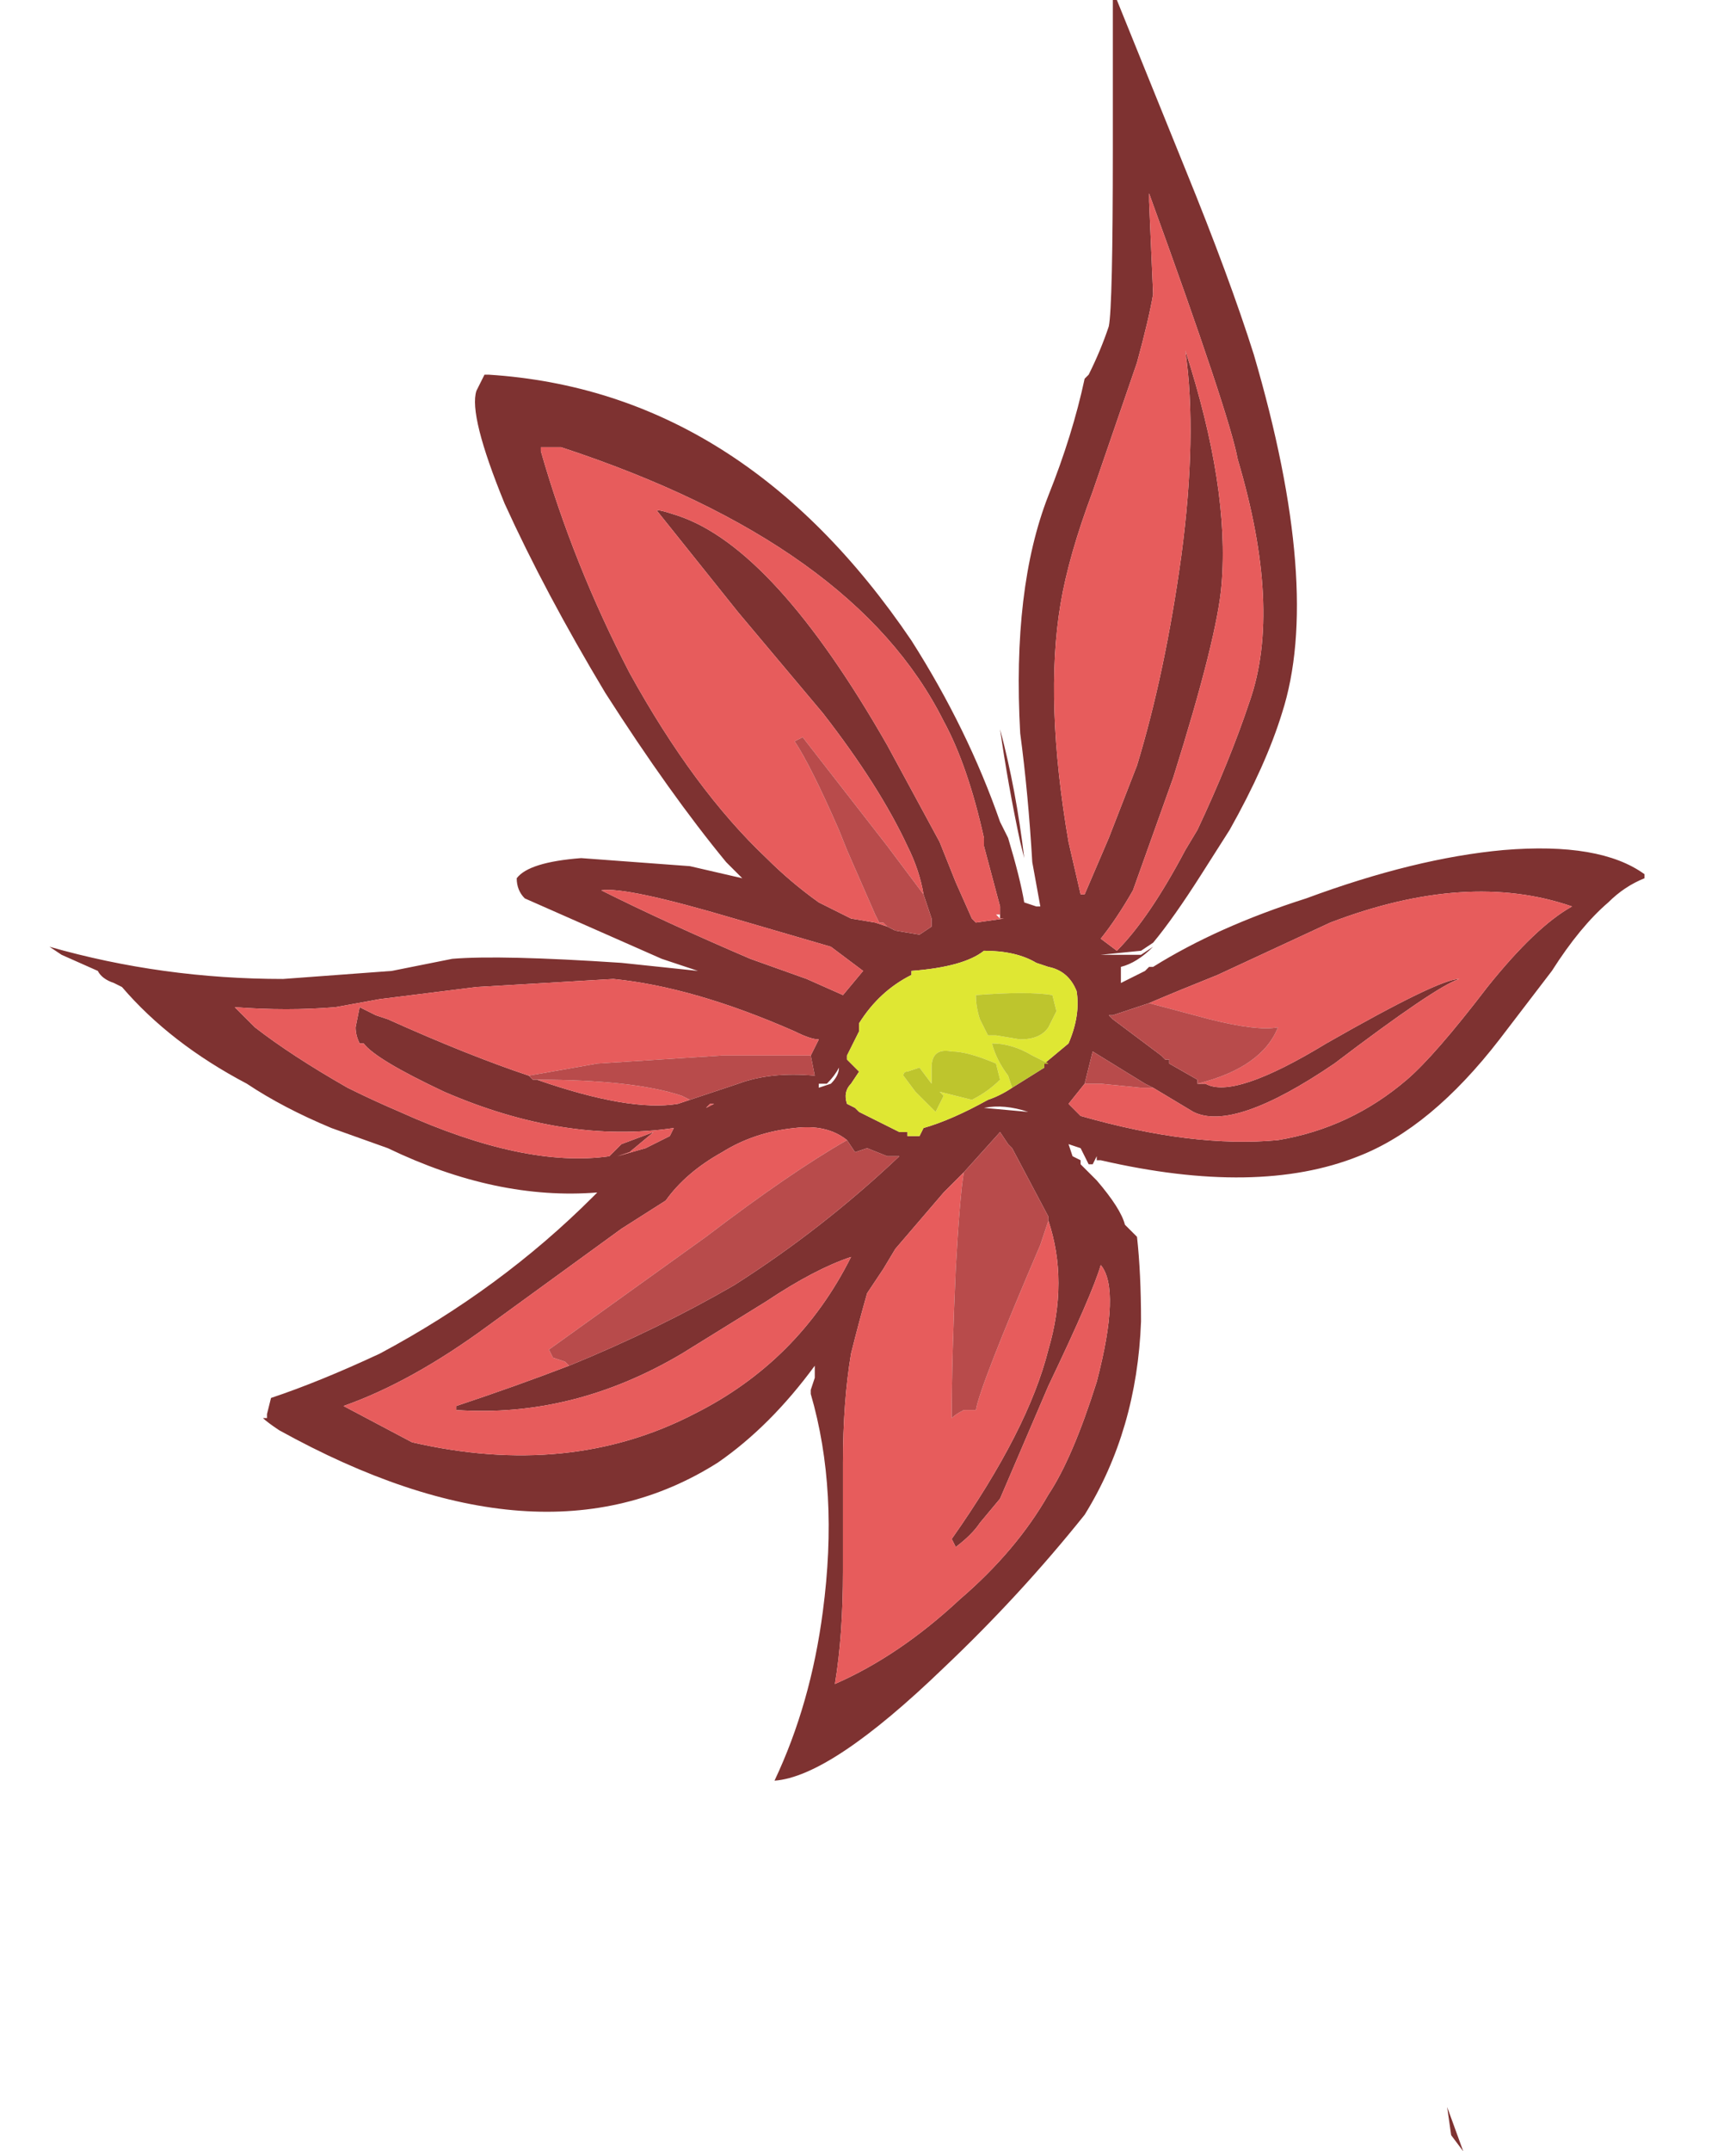 <?xml version="1.0" encoding="UTF-8" standalone="no"?>
<svg xmlns:ffdec="https://www.free-decompiler.com/flash" xmlns:xlink="http://www.w3.org/1999/xlink" ffdec:objectType="frame" height="186.9px" width="150.85px" xmlns="http://www.w3.org/2000/svg">
  <g transform="matrix(1.0, 0.0, 0.0, 1.0, 6.5, 0.4)">
    <use ffdec:characterId="1449" ffdec:characterName="a_EB_FlowerFrame04" height="186.9" transform="matrix(1.0, 0.0, 0.0, 1.0, -2.2, -0.4)" width="138.6" xlink:href="#sprite0"/>
  </g>
  <defs>
    <g id="sprite0" transform="matrix(1.0, 0.0, 0.0, 1.0, 69.3, 93.45)">
      <use ffdec:characterId="1448" height="26.7" transform="matrix(7.0, 0.0, 0.0, 7.0, -69.3, -93.45)" width="19.8" xlink:href="#shape0"/>
    </g>
    <g id="shape0" transform="matrix(1.0, 0.0, 0.0, 1.0, 9.9, 13.35)">
      <path d="M3.75 -10.95 L3.75 -10.85 3.8 -9.7 Q3.75 -9.4 3.6 -8.85 L3.05 -7.25 Q2.75 -6.45 2.65 -5.85 2.45 -4.65 2.75 -2.9 L2.9 -2.25 2.95 -2.25 3.25 -2.95 3.6 -3.85 Q3.95 -5.0 4.15 -6.45 4.35 -7.95 4.2 -9.0 4.75 -7.3 4.65 -6.1 4.6 -5.45 4.05 -3.7 L3.55 -2.3 Q3.35 -1.95 3.15 -1.7 L3.35 -1.55 Q3.75 -1.95 4.2 -2.8 L4.35 -3.05 Q4.75 -3.9 5.0 -4.65 5.4 -5.8 4.85 -7.65 4.75 -8.2 3.75 -10.95 M3.3 -13.35 L3.35 -13.35 4.2 -11.25 Q4.75 -9.9 5.05 -8.95 5.9 -6.05 5.4 -4.5 5.2 -3.85 4.75 -3.05 L4.4 -2.5 Q4.05 -1.95 3.8 -1.65 L3.65 -1.55 3.15 -1.5 3.65 -1.5 3.8 -1.6 Q3.6 -1.4 3.4 -1.35 L3.4 -1.15 3.7 -1.3 3.75 -1.35 3.8 -1.35 Q4.6 -1.85 5.7 -2.2 7.05 -2.7 8.15 -2.8 9.35 -2.9 9.9 -2.5 L9.9 -2.45 Q9.65 -2.35 9.45 -2.15 9.1 -1.85 8.75 -1.3 L8.1 -0.45 Q7.25 0.65 6.35 1.0 5.1 1.5 3.15 1.05 L3.1 1.05 3.1 1.0 3.05 1.1 3.0 1.1 2.9 0.9 2.75 0.85 2.8 1.0 2.9 1.05 2.9 1.1 3.1 1.3 Q3.4 1.65 3.45 1.85 L3.6 2.0 Q3.65 2.45 3.65 3.05 3.6 4.4 2.95 5.45 2.15 6.45 1.2 7.35 -0.2 8.7 -0.9 8.75 -0.45 7.8 -0.3 6.65 -0.1 5.15 -0.45 3.95 L-0.45 3.9 -0.4 3.75 -0.4 3.6 Q-0.95 4.35 -1.6 4.8 -3.8 6.2 -7.05 4.4 -7.2 4.3 -7.25 4.25 L-7.2 4.25 -7.2 4.2 -7.15 4.0 Q-6.55 3.8 -5.8 3.45 -4.3 2.65 -3.15 1.5 L-3.1 1.45 Q-4.35 1.55 -5.7 0.9 L-6.4 0.65 Q-7.0 0.4 -7.45 0.1 -8.4 -0.4 -9.0 -1.1 L-9.1 -1.15 Q-9.25 -1.2 -9.3 -1.3 L-9.75 -1.5 -9.9 -1.6 Q-8.5 -1.2 -7.0 -1.2 L-5.65 -1.3 -4.9 -1.45 Q-4.3 -1.5 -2.8 -1.4 L-1.85 -1.3 -2.3 -1.45 -4.0 -2.2 Q-4.1 -2.3 -4.1 -2.45 -3.95 -2.65 -3.3 -2.7 L-1.95 -2.6 -1.3 -2.45 -1.5 -2.65 Q-2.2 -3.5 -3.0 -4.75 -3.75 -6.0 -4.25 -7.1 -4.7 -8.2 -4.6 -8.5 L-4.5 -8.7 -4.45 -8.7 Q-1.3 -8.5 0.8 -5.4 1.5 -4.3 1.9 -3.15 L2.0 -2.95 Q2.15 -2.45 2.2 -2.15 L2.35 -2.1 2.4 -2.1 2.3 -2.65 Q2.25 -3.5 2.15 -4.25 2.05 -6.05 2.5 -7.2 2.8 -7.95 2.95 -8.65 L3.0 -8.7 Q3.15 -9.0 3.25 -9.3 3.3 -9.55 3.3 -11.5 L3.3 -13.35 M1.9 -4.3 Q2.1 -3.55 2.2 -2.7 L2.15 -2.9 Q2.0 -3.6 1.9 -4.3 M1.9 -2.0 L1.9 -2.1 1.7 -2.85 1.7 -2.95 Q1.5 -3.85 1.2 -4.4 0.1 -6.6 -3.55 -7.8 L-3.8 -7.8 -3.8 -7.75 Q-3.4 -6.35 -2.7 -5.0 -1.9 -3.55 -1.0 -2.7 -0.7 -2.4 -0.35 -2.15 -0.15 -2.05 0.05 -1.95 L0.35 -1.9 0.5 -1.85 0.6 -1.8 0.9 -1.75 1.05 -1.85 1.05 -1.95 0.95 -2.25 Q0.9 -2.55 0.75 -2.85 0.4 -3.6 -0.3 -4.5 L-1.35 -5.75 -2.35 -7.0 Q-2.4 -7.05 -2.1 -6.95 -0.9 -6.55 0.5 -4.1 L1.15 -2.9 1.35 -2.4 1.55 -1.95 1.6 -1.9 1.95 -1.95 1.9 -1.95 1.9 -2.0 M2.4 -1.95 L2.4 -1.95 M2.45 -0.15 L2.75 -0.4 Q2.9 -0.75 2.85 -1.05 2.75 -1.3 2.5 -1.35 L2.35 -1.4 Q2.1 -1.55 1.7 -1.55 1.45 -1.35 0.8 -1.3 L0.8 -1.25 Q0.4 -1.05 0.15 -0.65 L0.15 -0.55 0.0 -0.25 0.0 -0.2 0.15 -0.05 0.05 0.1 Q-0.05 0.2 0.0 0.35 L0.1 0.4 0.15 0.45 0.65 0.7 0.75 0.7 0.75 0.75 0.9 0.75 0.95 0.65 Q1.3 0.55 1.75 0.3 1.9 0.25 2.05 0.15 L2.45 -0.1 2.45 -0.15 M3.75 -0.9 L3.3 -0.75 3.25 -0.75 3.3 -0.7 3.9 -0.25 3.95 -0.2 4.0 -0.2 4.0 -0.15 4.35 0.05 4.35 0.1 4.45 0.1 Q4.8 0.3 5.95 -0.4 7.35 -1.2 7.6 -1.2 7.3 -1.1 6.05 -0.15 4.8 0.7 4.3 0.45 L3.8 0.15 3.7 0.1 3.05 -0.3 2.95 0.1 2.75 0.35 2.9 0.5 Q4.3 0.9 5.35 0.8 6.25 0.65 6.95 0.05 7.3 -0.25 7.95 -1.1 8.55 -1.85 9.0 -2.1 7.7 -2.55 6.0 -1.9 L4.6 -1.25 Q4.1 -1.05 3.75 -0.9 M2.25 0.45 L1.7 0.4 Q1.95 0.35 2.25 0.45 M2.5 1.8 L2.5 1.75 2.05 0.9 2.0 0.85 1.9 0.7 1.45 1.2 1.2 1.45 0.6 2.15 0.45 2.4 0.25 2.7 Q0.15 3.05 0.05 3.45 -0.05 4.05 -0.05 4.8 L-0.05 6.15 Q-0.05 6.95 -0.15 7.55 0.65 7.2 1.4 6.5 2.1 5.9 2.5 5.2 2.8 4.75 3.1 3.8 3.4 2.65 3.15 2.35 3.05 2.7 2.5 3.85 L1.9 5.25 1.65 5.55 Q1.55 5.7 1.35 5.85 L1.3 5.75 Q2.25 4.4 2.5 3.4 2.75 2.55 2.5 1.8 M1.15 0.8 L1.15 0.8 M-3.45 3.6 Q-2.35 3.15 -1.4 2.6 -0.3 1.9 0.65 1.0 L0.5 1.0 0.25 0.9 0.1 0.95 0.0 0.8 Q-0.25 0.6 -0.65 0.65 -1.15 0.7 -1.55 0.95 -2.0 1.2 -2.25 1.55 L-2.8 1.9 Q-3.9 2.7 -4.45 3.1 -5.4 3.8 -6.25 4.1 L-5.4 4.55 Q-3.45 5.0 -1.9 4.2 -0.6 3.55 0.05 2.25 -0.4 2.4 -1.0 2.8 L-2.05 3.45 Q-3.4 4.25 -4.85 4.15 L-4.85 4.1 Q-4.1 3.85 -3.45 3.6 M1.0 0.95 L1.0 0.95 M4.7 5.4 L4.7 5.4 M7.65 13.35 L7.5 13.15 7.45 12.8 7.65 13.35 M-0.45 -0.25 L-0.35 -0.45 Q-0.45 -0.45 -0.65 -0.55 -1.9 -1.1 -2.9 -1.2 L-4.6 -1.1 -5.8 -0.95 -6.35 -0.85 Q-6.95 -0.8 -7.6 -0.85 L-7.35 -0.6 Q-6.9 -0.25 -6.2 0.15 -5.9 0.3 -5.55 0.45 -4.0 1.15 -2.95 1.0 L-2.8 0.85 -2.4 0.7 -2.7 0.95 -2.85 1.0 -2.5 0.9 -2.2 0.75 -2.15 0.65 Q-3.5 0.85 -5.0 0.2 -5.85 -0.2 -6.0 -0.4 L-6.05 -0.4 Q-6.1 -0.5 -6.1 -0.6 L-6.05 -0.85 -5.85 -0.75 -5.7 -0.7 Q-4.7 -0.25 -3.95 0.0 L-3.9 0.05 -3.85 0.05 Q-2.7 0.45 -2.1 0.35 L-1.95 0.3 -1.35 0.1 Q-0.95 -0.05 -0.4 0.0 L-0.45 -0.25 M-0.5 -1.2 L-0.05 -1.0 0.2 -1.3 -0.2 -1.6 -1.4 -1.95 Q-2.75 -2.35 -3.05 -2.3 -2.25 -1.9 -1.2 -1.45 L-0.5 -1.2 M-0.1 -0.1 Q-0.15 0.0 -0.25 0.1 L-0.35 0.1 -0.35 0.15 -0.2 0.1 Q-0.1 0.0 -0.1 -0.1 L-0.1 -0.1 M-0.05 -0.7 L-0.05 -0.7 M-1.65 0.35 L-1.7 0.35 -1.75 0.4 -1.65 0.35" fill="#7e3231" fill-rule="evenodd" stroke="none"/>
      <path d="M3.75 -10.95 Q4.75 -8.2 4.85 -7.65 5.4 -5.8 5.0 -4.65 4.75 -3.9 4.35 -3.05 L4.2 -2.8 Q3.75 -1.95 3.35 -1.55 L3.15 -1.7 Q3.35 -1.95 3.55 -2.3 L4.05 -3.7 Q4.6 -5.45 4.65 -6.1 4.75 -7.3 4.2 -9.0 4.35 -7.95 4.15 -6.45 3.95 -5.0 3.6 -3.85 L3.25 -2.95 2.95 -2.25 2.9 -2.25 2.75 -2.9 Q2.45 -4.65 2.65 -5.85 2.75 -6.45 3.05 -7.25 L3.6 -8.85 Q3.75 -9.4 3.8 -9.7 L3.75 -10.85 3.75 -10.95 M0.5 -1.85 L0.35 -1.9 0.05 -1.95 Q-0.15 -2.05 -0.35 -2.15 -0.7 -2.4 -1.0 -2.7 -1.9 -3.55 -2.7 -5.0 -3.4 -6.35 -3.8 -7.75 L-3.8 -7.8 -3.55 -7.8 Q0.1 -6.6 1.2 -4.4 1.5 -3.85 1.7 -2.95 L1.7 -2.85 1.9 -2.1 1.9 -2.0 1.85 -2.0 1.9 -1.95 1.95 -1.95 1.6 -1.9 1.55 -1.95 1.35 -2.4 1.15 -2.9 0.5 -4.1 Q-0.9 -6.55 -2.1 -6.95 -2.4 -7.05 -2.35 -7.0 L-1.35 -5.75 -0.3 -4.5 Q0.4 -3.6 0.75 -2.85 0.9 -2.55 0.95 -2.25 L0.5 -2.85 -0.55 -4.2 -0.65 -4.15 Q-0.45 -3.85 -0.1 -3.05 L0.0 -2.8 0.35 -2.0 0.4 -1.9 0.45 -1.9 0.5 -1.85 M3.75 -0.9 Q4.1 -1.05 4.6 -1.25 L6.0 -1.9 Q7.7 -2.55 9.0 -2.1 8.55 -1.85 7.95 -1.1 7.3 -0.25 6.95 0.05 6.25 0.65 5.35 0.8 4.3 0.9 2.9 0.5 L2.75 0.35 2.95 0.1 3.15 0.1 3.65 0.15 3.8 0.15 4.3 0.45 Q4.8 0.7 6.05 -0.15 7.3 -1.1 7.6 -1.2 7.35 -1.2 5.95 -0.4 4.8 0.3 4.45 0.1 L4.35 0.1 Q5.15 -0.1 5.35 -0.6 5.1 -0.55 4.5 -0.7 L3.75 -0.9 M2.5 1.8 Q2.75 2.55 2.5 3.4 2.25 4.4 1.3 5.75 L1.35 5.85 Q1.55 5.7 1.65 5.55 L1.9 5.25 2.5 3.85 Q3.05 2.7 3.15 2.35 3.4 2.65 3.1 3.8 2.8 4.75 2.5 5.2 2.1 5.9 1.4 6.5 0.65 7.2 -0.15 7.55 -0.05 6.95 -0.05 6.15 L-0.05 4.8 Q-0.05 4.05 0.05 3.45 0.15 3.05 0.25 2.7 L0.45 2.4 0.6 2.15 1.2 1.45 1.45 1.2 Q1.4 1.5 1.35 2.4 1.3 3.5 1.3 4.25 1.35 4.2 1.45 4.15 L1.6 4.15 Q1.65 3.85 2.4 2.1 L2.5 1.8 M-3.45 3.6 Q-4.1 3.85 -4.85 4.1 L-4.85 4.15 Q-3.4 4.25 -2.05 3.45 L-1.0 2.8 Q-0.4 2.4 0.05 2.25 -0.6 3.55 -1.9 4.2 -3.45 5.0 -5.4 4.55 L-6.25 4.1 Q-5.4 3.8 -4.45 3.1 -3.9 2.7 -2.8 1.9 L-2.25 1.55 Q-2.0 1.2 -1.55 0.95 -1.15 0.7 -0.65 0.65 -0.25 0.6 0.0 0.8 -0.7 1.2 -1.75 2.0 L-3.7 3.4 -3.65 3.5 -3.5 3.55 -3.45 3.6 M-3.95 0.0 Q-4.7 -0.25 -5.7 -0.7 L-5.85 -0.75 -6.05 -0.85 -6.1 -0.6 Q-6.1 -0.5 -6.05 -0.4 L-6.0 -0.4 Q-5.85 -0.2 -5.0 0.2 -3.5 0.85 -2.15 0.65 L-2.2 0.75 -2.5 0.9 -2.85 1.0 -2.7 0.95 -2.4 0.7 -2.8 0.85 -2.95 1.0 Q-4.0 1.15 -5.55 0.45 -5.9 0.3 -6.2 0.15 -6.9 -0.25 -7.35 -0.6 L-7.6 -0.85 Q-6.95 -0.8 -6.35 -0.85 L-5.8 -0.95 -4.6 -1.1 -2.9 -1.2 Q-1.9 -1.1 -0.65 -0.55 -0.45 -0.45 -0.35 -0.45 L-0.45 -0.25 -1.55 -0.25 -3.1 -0.15 -3.95 0.0 M-1.95 0.3 L-2.1 0.35 Q-2.7 0.45 -3.85 0.05 -2.65 0.05 -2.05 0.25 L-1.95 0.3 M-0.5 -1.2 L-1.2 -1.45 Q-2.25 -1.9 -3.05 -2.3 -2.75 -2.35 -1.4 -1.95 L-0.2 -1.6 0.2 -1.3 -0.05 -1.0 -0.5 -1.2 M-1.65 0.35 L-1.75 0.4 -1.7 0.35 -1.65 0.35" fill="#e75c5c" fill-rule="evenodd" stroke="none"/>
      <path d="M0.5 -1.85 L0.45 -1.9 0.4 -1.9 0.35 -2.0 0.0 -2.8 -0.1 -3.05 Q-0.45 -3.85 -0.65 -4.15 L-0.55 -4.2 0.5 -2.85 0.95 -2.25 1.05 -1.95 1.05 -1.85 0.9 -1.75 0.6 -1.8 0.5 -1.85 M4.35 0.1 L4.35 0.05 4.0 -0.15 4.0 -0.2 3.95 -0.2 3.9 -0.25 3.3 -0.7 3.25 -0.75 3.3 -0.75 3.75 -0.9 4.5 -0.7 Q5.1 -0.55 5.35 -0.6 5.15 -0.1 4.35 0.1 M2.95 0.1 L3.05 -0.3 3.7 0.1 3.8 0.15 3.65 0.15 3.15 0.1 2.95 0.1 M1.45 1.2 L1.9 0.7 2.0 0.85 2.05 0.9 2.5 1.75 2.5 1.8 2.4 2.1 Q1.65 3.85 1.6 4.15 L1.45 4.15 Q1.35 4.2 1.3 4.25 1.3 3.5 1.35 2.4 1.4 1.5 1.45 1.2 M0.0 0.8 L0.1 0.95 0.25 0.9 0.5 1.0 0.65 1.0 Q-0.3 1.9 -1.4 2.6 -2.35 3.15 -3.45 3.6 L-3.5 3.55 -3.65 3.5 -3.7 3.4 -1.75 2.0 Q-0.7 1.2 0.0 0.8 M-0.45 -0.25 L-0.4 0.0 Q-0.95 -0.05 -1.35 0.1 L-1.95 0.3 -2.05 0.25 Q-2.65 0.05 -3.85 0.05 L-3.9 0.05 -3.95 0.0 -3.1 -0.15 -1.55 -0.25 -0.45 -0.25" fill="#b84b4b" fill-rule="evenodd" stroke="none"/>
      <path d="M2.05 0.15 Q1.9 0.25 1.75 0.3 1.3 0.55 0.95 0.65 L0.9 0.75 0.75 0.75 0.75 0.7 0.65 0.7 0.15 0.45 0.1 0.4 0.0 0.35 Q-0.05 0.2 0.05 0.1 L0.15 -0.05 0.0 -0.2 0.0 -0.25 0.15 -0.55 0.15 -0.65 Q0.4 -1.05 0.8 -1.25 L0.8 -1.3 Q1.45 -1.35 1.7 -1.55 2.1 -1.55 2.35 -1.4 L2.5 -1.35 Q2.75 -1.3 2.85 -1.05 2.9 -0.75 2.75 -0.4 L2.45 -0.15 2.5 -0.15 2.3 -0.25 Q2.05 -0.4 1.8 -0.4 1.85 -0.2 2.0 0.0 L2.05 0.15 M1.85 -0.5 L2.15 -0.45 Q2.4 -0.45 2.5 -0.6 L2.6 -0.8 2.55 -1.0 Q2.25 -1.05 1.6 -1.0 1.6 -0.85 1.65 -0.7 L1.75 -0.5 1.85 -0.5 M0.9 -0.1 L0.75 -0.05 Q0.7 -0.05 0.7 0.0 L0.85 0.2 1.1 0.45 1.2 0.25 1.15 0.2 1.55 0.3 Q1.75 0.2 1.9 0.05 L1.85 -0.15 Q1.5 -0.3 1.3 -0.3 1.05 -0.35 1.05 -0.1 L1.05 0.1 0.9 -0.1" fill="#dfe733" fill-rule="evenodd" stroke="none"/>
      <path d="M2.45 -0.15 L2.45 -0.1 2.05 0.15 2.0 0.0 Q1.85 -0.2 1.8 -0.4 2.05 -0.4 2.3 -0.25 L2.5 -0.15 2.45 -0.15 M0.9 -0.1 L1.05 0.1 1.05 -0.1 Q1.05 -0.35 1.3 -0.3 1.5 -0.3 1.85 -0.15 L1.9 0.05 Q1.75 0.2 1.55 0.3 L1.15 0.2 1.2 0.25 1.1 0.45 0.85 0.2 0.7 0.0 Q0.7 -0.05 0.75 -0.05 L0.9 -0.1 M1.85 -0.5 L1.75 -0.5 1.65 -0.7 Q1.6 -0.85 1.6 -1.0 2.25 -1.05 2.55 -1.0 L2.6 -0.8 2.5 -0.6 Q2.4 -0.45 2.15 -0.45 L1.85 -0.5" fill="#bec52d" fill-rule="evenodd" stroke="none"/>
    </g>
  </defs>
</svg>
